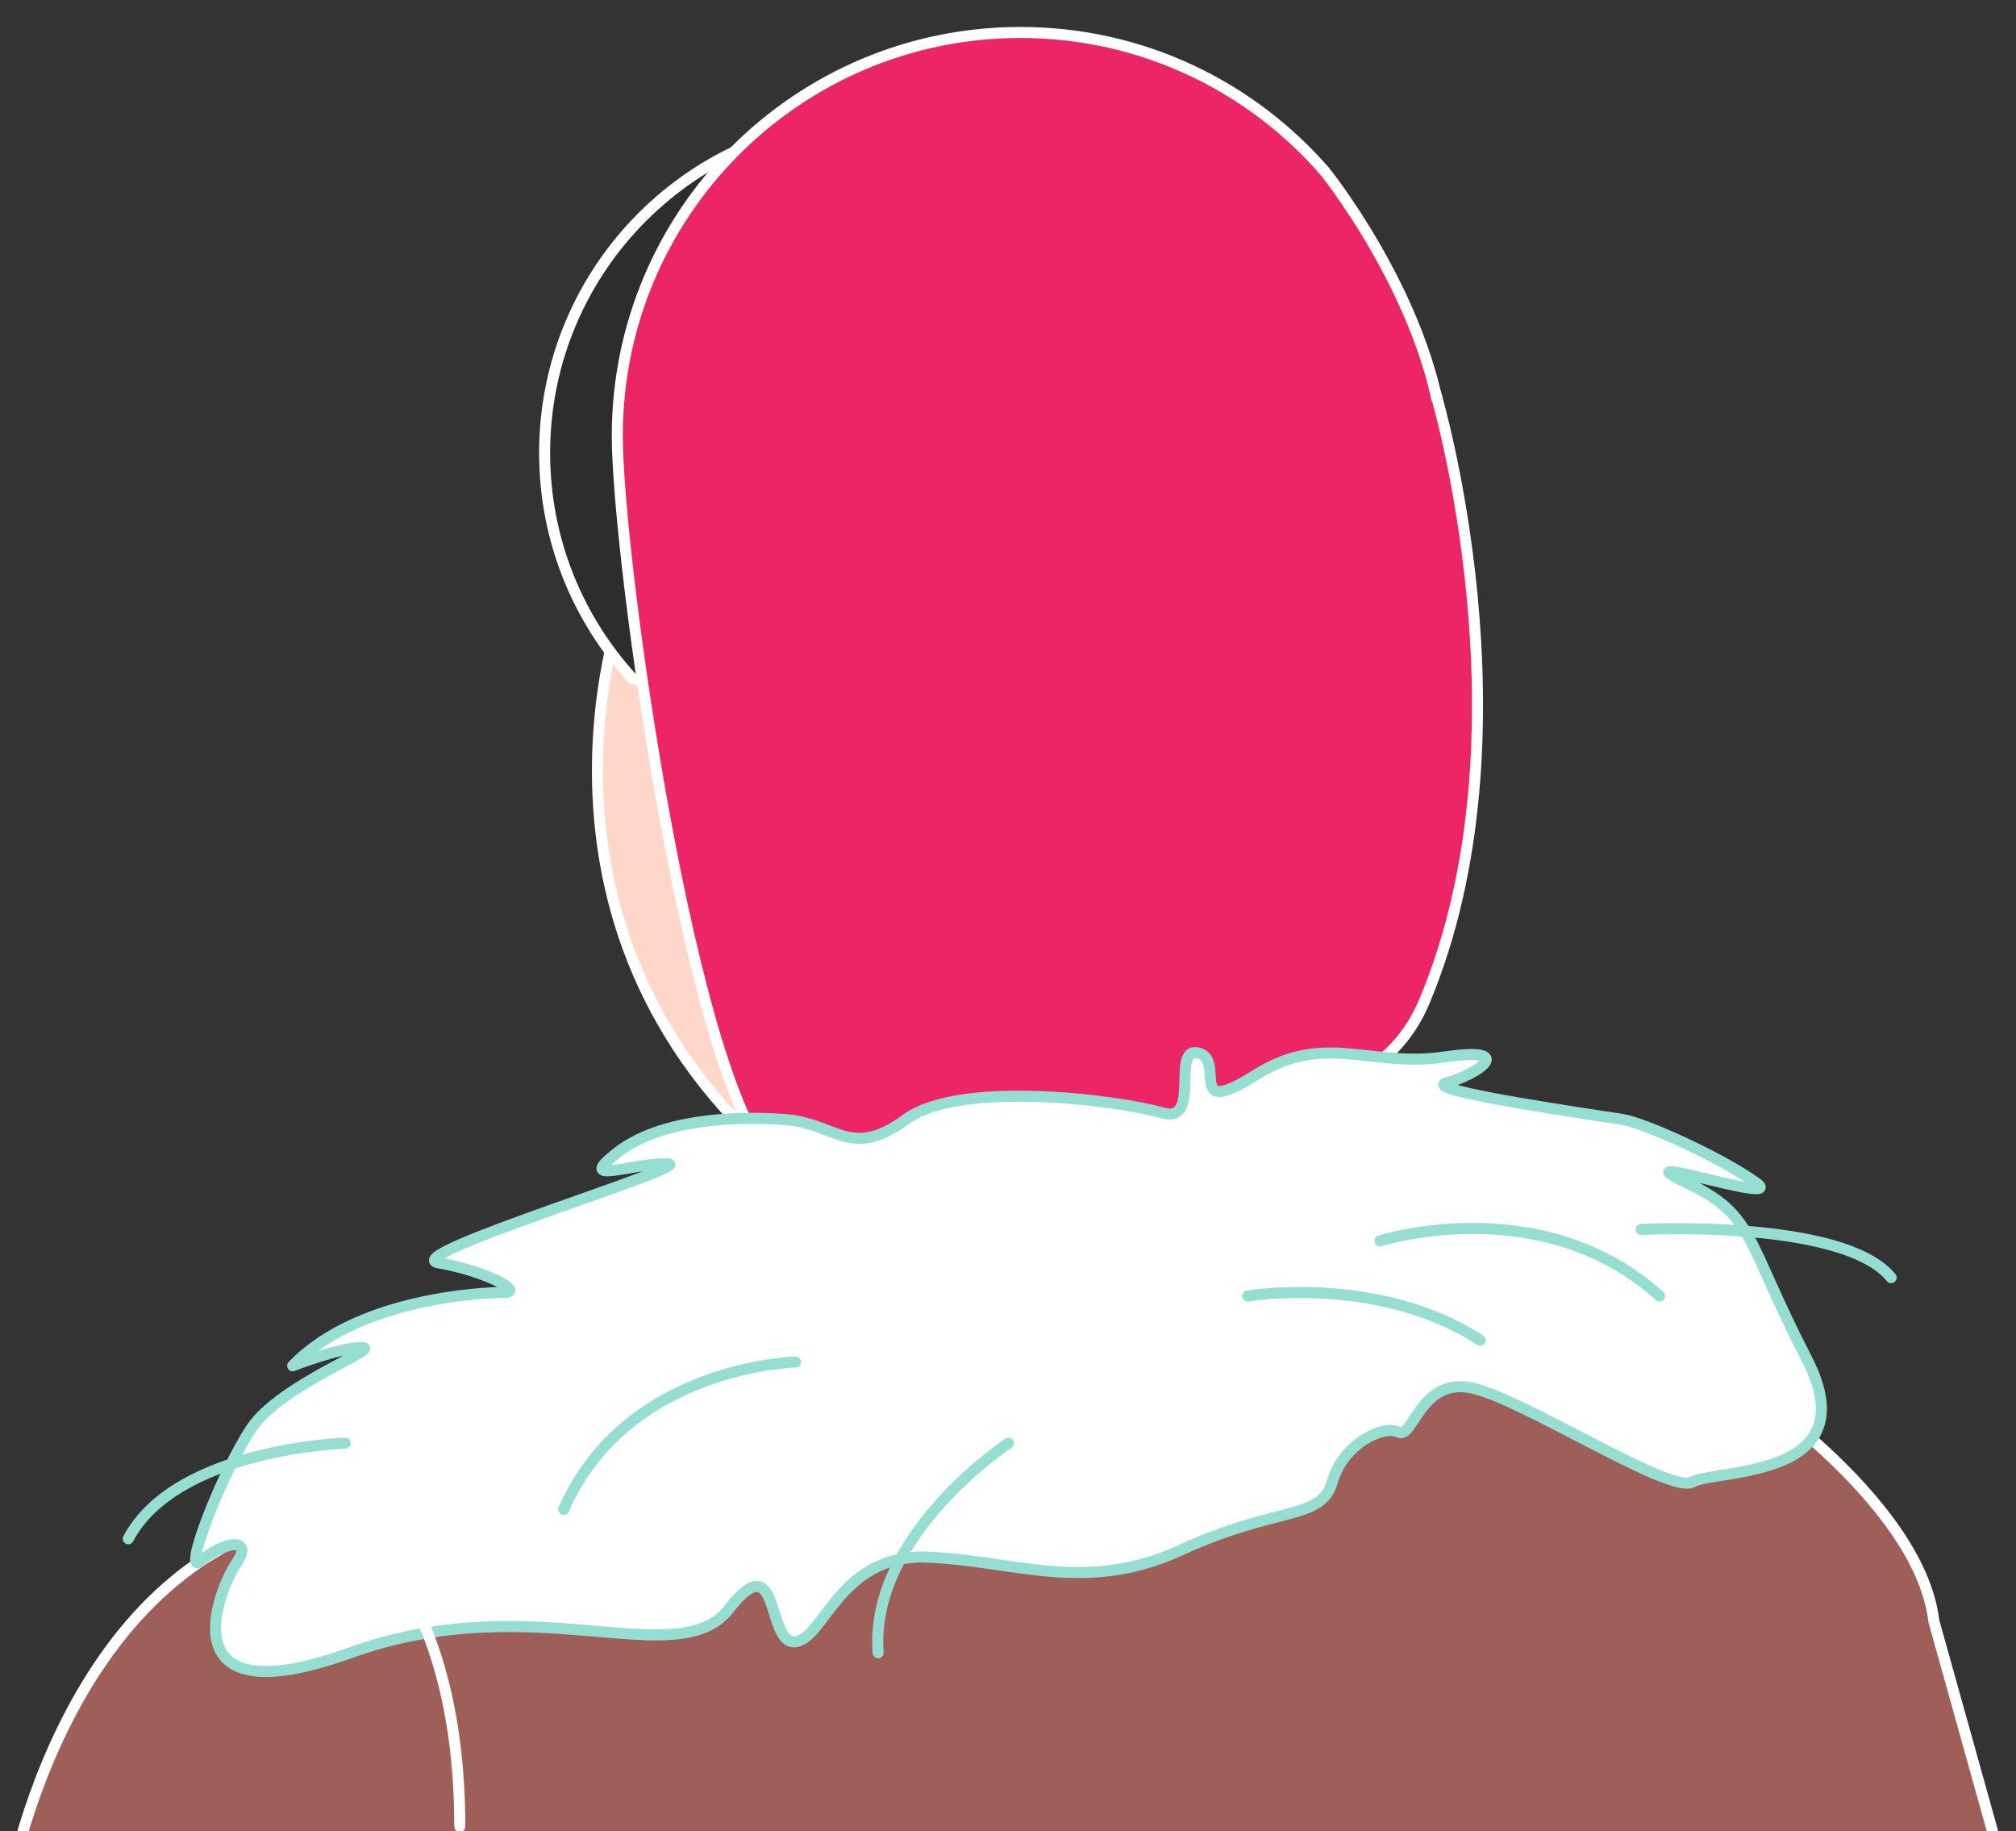 <?xml version="1.0" encoding="utf-8"?>
<!-- Generator: Adobe Illustrator 18.0.0, SVG Export Plug-In . SVG Version: 6.00 Build 0)  -->
<!DOCTYPE svg PUBLIC "-//W3C//DTD SVG 1.1//EN" "http://www.w3.org/Graphics/SVG/1.1/DTD/svg11.dtd">
<svg version="1.1" id="Layer_1" xmlns="http://www.w3.org/2000/svg" xmlns:xlink="http://www.w3.org/1999/xlink" x="0px" y="0px"
	 viewBox="0 0 365.517 331.906" enable-background="new 0 0 365.517 331.906" xml:space="preserve">
<rect x="0" y="0" width="365.517" height="331.906" fill="#333333" stroke="none"/>
<g>
	<defs>
		<rect id="SVGID_1_" x="-93.783" y="-45.08" width="498.667" height="376.986"/>
	</defs>
	<clipPath id="SVGID_2_">
		<use xlink:href="#SVGID_1_"  overflow="visible"/>
	</clipPath>
	<g clip-path="url(#SVGID_2_)">
		
			<path fill="#FFD7C9" stroke="#FFFFFF" stroke-width="2" stroke-linecap="round" stroke-linejoin="round" stroke-miterlimit="10" d="
			M204.885,139.643l-56.304-37.193l-35.659,7.165c0,0-23.147,62.67,34.408,105.781c0,0,12.152,11.554,2.272,29.08
			s70.088,49.064,70.088,49.064l60.032,16.854c0,0-53-82.501-55-104.083c-2-21.582,24-63.744,15-102.512"/>
		<path fill="#2D2D2D" stroke="#FFFFFF" stroke-width="2" stroke-linecap="round" stroke-linejoin="round" d="M159.217,142.567
			c33.399,0,60.474-27.075,60.474-60.474s-27.075-60.474-60.474-60.474S98.743,48.694,98.743,82.093
			c0,15.747,6.019,30.089,15.882,40.85l16.648,6.546c0,0,2.504-1.629,3.233-4.391C135.236,122.335,141.075,142.567,159.217,142.567z
			"/>
		
			<path fill="#EC2565" stroke="#FFFFFF" stroke-width="2" stroke-linecap="round" stroke-linejoin="round" stroke-miterlimit="10" d="
			M140.884,211.587c-15.46-13.404-28.965-110.533-28.965-132.601c0-40.373,32.728-73.101,73.101-73.101
			c22.068,0,41.836,9.793,55.239,25.253c0,0,23.708,29.479,21.5,56.976c-3.159,39.345-31.998,114.806-71.47,114.806"/>
		<path fill="#9E5F59" stroke="#FFFFFF" stroke-width="2" stroke-linecap="round" stroke-linejoin="round" d="M142.47,234.401
			c0,0-37.151,31.684-84.716,39.996s-56.8,71.116-56.8,71.116l221.891,156.086l91.666-23.551l65.113-80.352l-28.997-103.839
			c-2.674-22.563-37.555-44.823-37.555-44.823s-17.113-15.002-33.168-17.187c-16.055-2.185-38.464-8.999-38.464-8.999
			S223.921,281.614,142.47,234.401z"/>
		
			<path fill="#EC2565" stroke="#FFFFFF" stroke-width="2" stroke-linecap="round" stroke-linejoin="round" stroke-miterlimit="10" d="
			M199.723,202.92c24.929-0.651,50.084-1.356,58.494-21.333c20.471-48.627,2.063-110.34,2.063-110.34"/>
		<rect x="-83.802" y="-33.998" fill="none" width="469.352" height="365.904"/>
		
			<path fill="#FFFFFF" stroke="#96DED1" stroke-width="2" stroke-linecap="round" stroke-linejoin="round" stroke-miterlimit="10" d="
			M91.55,234.254c0,0-25.634-0.055-38.484,13.306c0,0,8.484-3.306,12.484-3.306c4,0-14.667,6.667-20,14.667
			c-5.333,8-12.822,27.333-9.077,24c3.744-3.333,9.744-4.569,6.411,0.382c-3.333,4.951-12.754,28.284,20.623,16.284
			c33.377-12,59.371,4,68.707-8c9.336-12,6.67,6.667,12.003,6c5.333-0.667,8-16,24-15.333c16,0.667,28.667,6.667,46-1.333
			c17.333-8,25.333-5.277,27.333-12.305c2-7.028,9.333-10.362,12-9.028s4-10,13.333-8c9.333,2,36,19.39,40,17.028
			c4-2.362,32-0.362,20.667-22.362s-9.333-26-22-32c-12.667-6,19.333,4.667,12.667,0c-6.667-4.667-20-10.667-24-11.333
			c-4-0.667-37.152-5.333-31.909-6.667c5.243-1.333,13.282-6.667-0.404-4.667c-13.686,2-21.686-4.667-34.353,3.333
			c-12.667,8-5.225-2.773-10.279-4.053s0.666,12.996-6.527,10.858c-7.193-2.138-36.527-6.138-46.527,1.195s-12.667,0.667-22,0
			c-9.333-0.667-22.598,0-30.299,6c-7.701,6,2.299,2,8.965,2c6.667,0-49.333,16.667-41.333,18
			C87.55,230.254,95.058,234.105,91.55,234.254z"/>
		<path fill="none" stroke="#96DED1" stroke-width="2" stroke-linecap="round" stroke-linejoin="round" stroke-miterlimit="10" d="
			M62.584,261.587c0,0-30.667,0.951-39.333,17.333"/>
		<path fill="none" stroke="#96DED1" stroke-width="2" stroke-linecap="round" stroke-linejoin="round" stroke-miterlimit="10" d="
			M144.217,246.881c0,0-30.667,0.706-42,26.706"/>
		<path fill="none" stroke="#96DED1" stroke-width="2" stroke-linecap="round" stroke-linejoin="round" stroke-miterlimit="10" d="
			M182.848,261.587c0,0-25.297,16.667-23.631,38"/>
		<path fill="none" stroke="#96DED1" stroke-width="2" stroke-linecap="round" stroke-linejoin="round" stroke-miterlimit="10" d="
			M297.55,222.848c0,0,36.667-1.928,45.333,8.739"/>
		<path fill="none" stroke="#96DED1" stroke-width="2" stroke-linecap="round" stroke-linejoin="round" stroke-miterlimit="10" d="
			M250.217,224.92c0,0,29.333-9.333,50.667,10"/>
		<path fill="none" stroke="#96DED1" stroke-width="2" stroke-linecap="round" stroke-linejoin="round" stroke-miterlimit="10" d="
			M226.217,234.92c0,0,23.624-4,42.145,8"/>
		<path fill="none" stroke="#FFFFFF" stroke-width="2" stroke-linecap="round" stroke-linejoin="round" stroke-miterlimit="10" d="
			M62.584,274.888c0,0,20.776,12.659,20.776,56.177"/>
	</g>
</g>
</svg>
